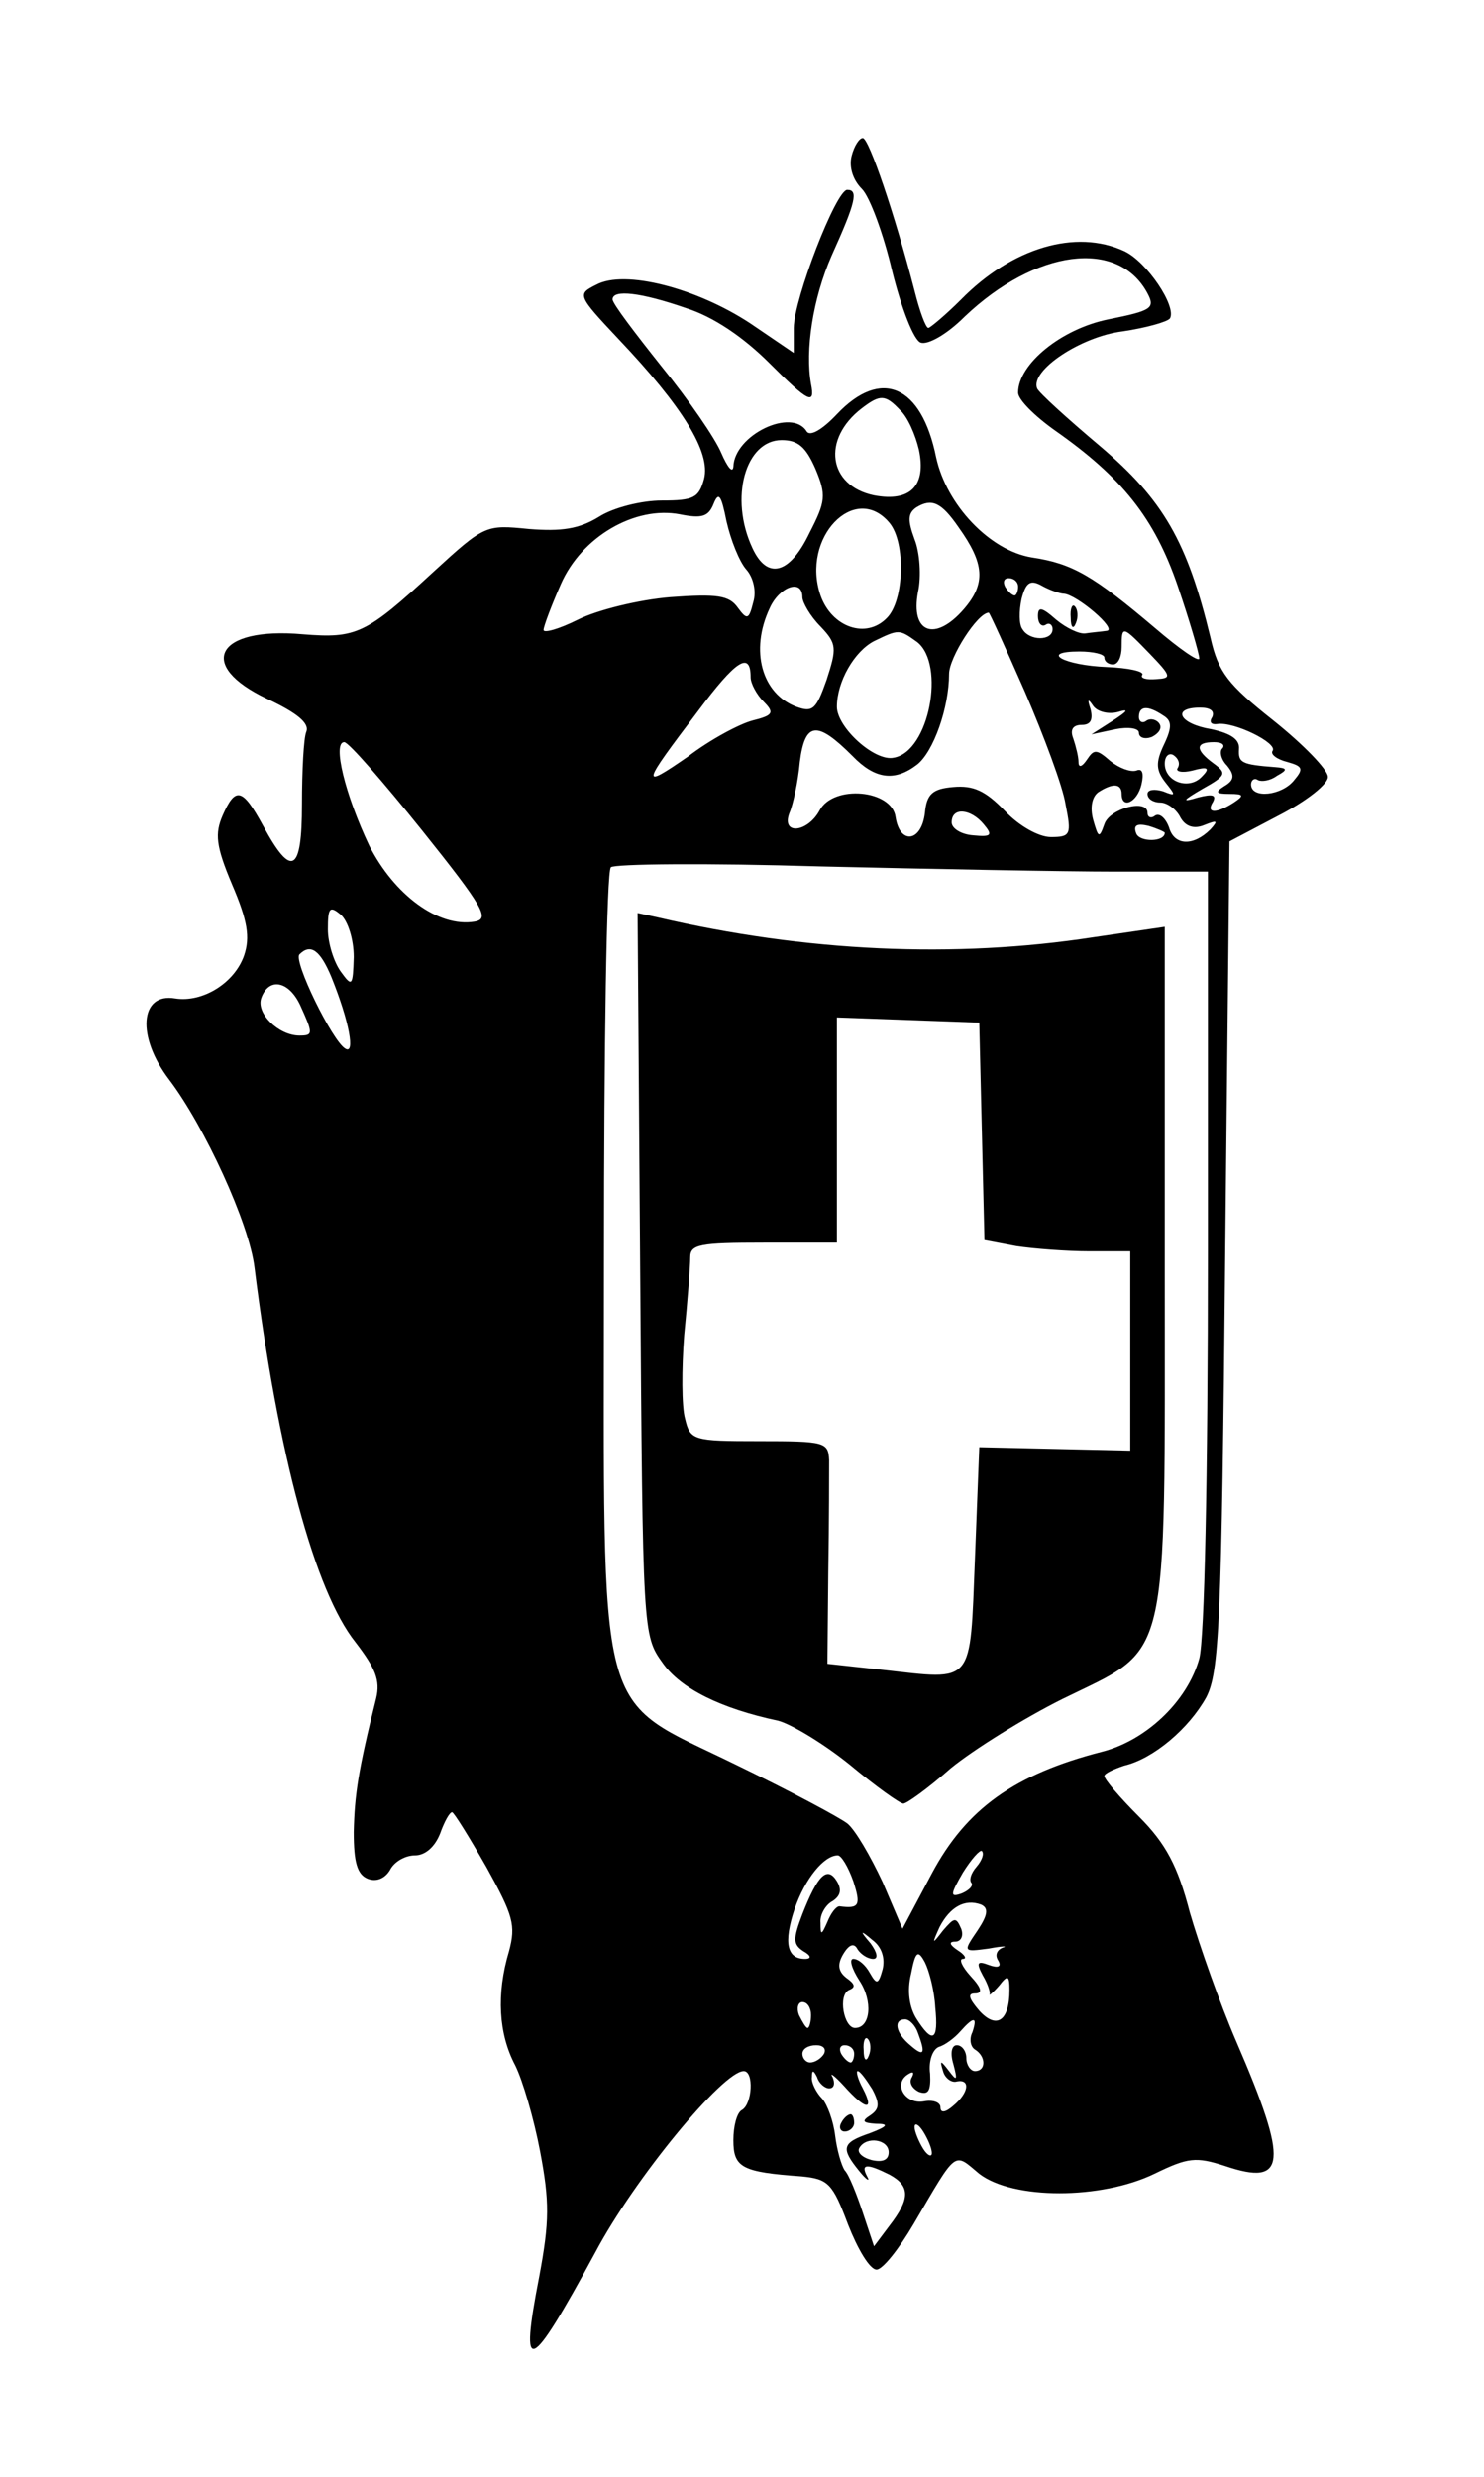<?xml version="1.0" standalone="no"?>
<!DOCTYPE svg PUBLIC "-//W3C//DTD SVG 20010904//EN"
 "http://www.w3.org/TR/2001/REC-SVG-20010904/DTD/svg10.dtd">
<svg version="1.0" xmlns="http://www.w3.org/2000/svg"
 width="172pt" height="287pt" viewBox="0 0 172 287"
 preserveAspectRatio="xMidYMid meet">

<g transform="translate(0,287) scale(0.1,-0.1)"
fill="#000000" stroke="none">
<path d="M987 2689 c-3 -12 1 -27 12 -38 9 -9 25 -52 35 -95 11 -44 25 -80 33
-83 8 -3 30 9 51 30 82 78 178 91 212 27 9 -17 5 -20 -45 -30 -55 -11 -105
-52 -105 -85 0 -8 19 -27 43 -44 77 -54 115 -101 142 -180 14 -41 25 -79 25
-84 0 -5 -23 11 -51 35 -72 61 -96 75 -143 82 -49 8 -99 61 -111 116 -17 84
-64 104 -115 50 -17 -18 -31 -26 -35 -20 -17 28 -84 -4 -85 -41 -1 -8 -7 0
-14 16 -7 17 -38 62 -69 100 -31 39 -57 73 -57 78 0 12 33 8 85 -10 32 -10 67
-34 97 -64 45 -45 53 -49 48 -24 -7 39 2 99 24 149 28 62 31 76 18 76 -13 0
-62 -127 -62 -160 l0 -29 -50 34 c-62 41 -146 63 -179 45 -22 -11 -22 -12 26
-63 74 -78 107 -131 99 -162 -6 -22 -12 -25 -49 -25 -23 0 -56 -8 -73 -19 -23
-14 -43 -17 -81 -14 -50 5 -51 5 -111 -50 -78 -72 -89 -77 -151 -72 -101 9
-124 -36 -41 -75 34 -16 49 -28 45 -38 -3 -7 -5 -45 -5 -84 0 -79 -12 -86 -45
-25 -24 44 -32 46 -47 12 -9 -21 -8 -35 11 -80 18 -42 21 -61 14 -82 -11 -32
-48 -55 -80 -50 -41 7 -45 -44 -7 -94 41 -54 93 -167 99 -218 27 -216 70 -375
117 -434 23 -30 29 -44 24 -65 -21 -84 -25 -112 -26 -155 0 -35 4 -49 16 -54
10 -4 20 0 26 10 5 10 18 17 29 17 12 0 23 10 29 25 5 14 11 25 14 25 2 0 20
-29 40 -64 31 -56 34 -67 26 -97 -15 -50 -12 -96 7 -132 9 -18 22 -63 29 -100
11 -58 11 -81 -1 -145 -23 -118 -12 -114 65 28 45 85 148 210 172 210 12 0 10
-38 -2 -45 -6 -3 -10 -19 -10 -35 0 -32 10 -37 79 -42 31 -3 36 -8 54 -56 11
-28 25 -52 33 -52 7 0 26 24 43 53 51 87 46 83 76 58 39 -30 141 -30 203 0 39
19 48 20 82 9 71 -24 74 3 13 144 -19 44 -43 112 -54 150 -14 54 -28 80 -59
111 -22 22 -40 43 -40 47 0 3 11 8 23 12 34 8 75 43 95 79 15 29 18 82 22 512
l5 480 57 30 c33 17 58 37 57 45 0 8 -28 37 -63 65 -53 42 -64 56 -73 96 -27
112 -55 160 -128 222 -38 32 -71 62 -73 67 -8 21 51 60 99 66 27 4 52 11 55
15 8 14 -27 66 -53 78 -56 26 -130 4 -189 -56 -18 -18 -36 -33 -38 -33 -3 0
-10 19 -16 43 -23 89 -53 177 -60 177 -4 0 -10 -9 -13 -21z m56 -294 c9 -8 18
-29 22 -46 9 -42 -10 -61 -52 -53 -53 11 -61 65 -14 101 21 16 27 16 44 -2z
m-98 -68 c13 -31 12 -38 -7 -75 -23 -48 -49 -54 -66 -17 -27 58 -8 125 34 125
19 0 28 -8 39 -33z m-80 -117 c8 -9 12 -25 8 -38 -5 -20 -7 -21 -18 -6 -10 14
-24 16 -78 12 -37 -3 -85 -15 -107 -26 -22 -11 -40 -16 -40 -12 0 4 9 28 20
53 24 55 86 91 138 81 25 -5 33 -3 39 12 6 15 9 10 15 -20 5 -22 15 -47 23
-56z m246 49 c30 -42 32 -65 6 -95 -33 -38 -62 -28 -53 20 4 18 2 46 -4 61 -8
22 -8 30 2 37 18 11 29 6 49 -23z m-80 5 c19 -23 17 -90 -3 -110 -24 -25 -64
-11 -77 26 -23 67 40 132 80 84z m149 -74 c0 -5 -2 -10 -4 -10 -3 0 -8 5 -11
10 -3 6 -1 10 4 10 6 0 11 -4 11 -10z m53 -8 c15 -1 62 -41 50 -43 -7 -1 -19
-2 -25 -3 -7 -1 -22 6 -34 16 -17 15 -21 15 -21 4 0 -8 4 -13 9 -10 4 3 8 0 8
-5 0 -14 -27 -14 -35 0 -4 5 -4 21 -1 35 5 19 10 23 24 15 9 -5 21 -9 25 -9z
m-303 -4 c0 -6 9 -22 21 -34 19 -20 19 -25 7 -62 -12 -34 -16 -38 -35 -31 -40
15 -54 65 -31 114 11 25 38 35 38 13z m258 -110 c22 -51 44 -110 47 -130 7
-35 6 -38 -17 -38 -14 0 -37 13 -53 30 -23 24 -37 30 -60 28 -24 -2 -31 -8
-33 -30 -4 -34 -29 -37 -34 -5 -4 32 -72 38 -88 8 -14 -26 -45 -29 -35 -3 4 9
10 36 12 59 6 47 20 48 61 7 26 -27 49 -30 75 -10 19 15 37 66 37 105 0 19 33
71 46 71 1 0 20 -42 42 -92z m-125 58 c33 -26 14 -127 -27 -134 -22 -5 -66 35
-66 59 0 29 20 64 43 76 29 14 29 14 50 -1z m270 -14 c25 -26 25 -28 7 -29
-11 -1 -19 1 -16 5 2 4 -16 8 -41 9 -50 2 -79 18 -32 18 16 0 29 -3 29 -7 0
-5 5 -8 10 -8 6 0 10 9 10 20 0 26 1 25 33 -8z m-463 -27 c0 -7 7 -20 15 -28
13 -13 11 -16 -13 -22 -15 -4 -49 -22 -75 -42 -55 -38 -54 -34 12 53 44 59 61
70 61 39z m426 -40 c13 4 11 1 -6 -10 l-25 -16 28 6 c15 3 27 1 27 -4 0 -6 7
-8 15 -5 8 4 12 10 9 15 -3 5 -10 7 -15 4 -5 -4 -9 -1 -9 4 0 13 10 14 28 2
10 -6 11 -13 1 -34 -10 -21 -9 -30 2 -44 12 -15 12 -16 -3 -10 -10 3 -18 2
-18 -3 0 -6 7 -10 15 -10 7 0 18 -7 23 -17 6 -11 16 -14 28 -9 15 6 16 5 7 -5
-20 -20 -42 -19 -48 2 -4 11 -11 17 -16 14 -5 -4 -9 -2 -9 3 0 17 -44 5 -50
-13 -6 -17 -7 -16 -13 5 -4 15 -1 27 6 32 17 11 27 10 27 -2 0 -18 18 -10 23
11 3 13 1 19 -6 16 -7 -2 -20 3 -30 11 -16 14 -19 14 -27 2 -6 -9 -10 -10 -10
-3 0 6 -3 18 -6 27 -4 10 -1 16 10 16 10 0 13 6 10 18 -4 12 -3 13 3 4 5 -7
18 -10 29 -7z m109 -6 c-4 -6 -1 -9 6 -8 19 3 70 -22 64 -31 -3 -4 5 -10 17
-13 18 -5 19 -8 8 -21 -14 -18 -50 -22 -50 -5 0 5 4 8 8 5 4 -2 14 -1 22 5 13
7 12 9 -2 10 -39 3 -43 5 -42 21 1 11 -9 18 -32 23 -37 6 -47 25 -13 25 12 0
17 -4 14 -11z m-916 -131 c72 -90 79 -103 61 -106 -42 -7 -93 31 -122 88 -28
59 -43 120 -29 120 5 0 45 -46 90 -102z m928 95 c-4 -3 -2 -13 5 -20 9 -11 9
-17 -3 -24 -11 -7 -10 -9 6 -9 17 0 17 -2 5 -10 -20 -13 -33 -13 -24 1 4 8 -1
9 -17 5 -20 -6 -19 -4 5 10 27 15 28 18 13 29 -22 16 -22 25 0 25 9 0 13 -3
10 -7z m-52 -23 c-3 -4 5 -6 17 -3 18 5 21 3 11 -7 -15 -16 -43 -6 -43 15 0 9
5 13 10 10 6 -4 8 -10 5 -15z m-225 -65 c11 -13 9 -15 -12 -13 -14 1 -25 8
-25 15 0 18 22 16 37 -2z m210 -10 c0 -11 -29 -11 -33 -1 -4 10 1 12 14 9 10
-3 19 -7 19 -8z m-57 -45 l107 0 0 -437 c0 -270 -4 -452 -10 -475 -14 -50 -62
-95 -113 -108 -101 -26 -157 -66 -197 -141 l-34 -64 -23 54 c-14 30 -32 61
-41 68 -9 7 -67 38 -129 68 -165 81 -153 37 -153 586 0 245 3 449 8 454 4 4
113 5 242 1 129 -3 283 -6 343 -6z m-883 -99 c-1 -34 -2 -35 -15 -17 -8 11
-15 33 -15 49 0 25 2 28 15 17 8 -7 15 -28 15 -49z m-26 -23 c21 -52 28 -91
16 -83 -15 9 -60 101 -53 109 13 13 24 5 37 -26z m-36 -33 c15 -33 15 -35 -1
-35 -24 0 -51 26 -44 44 9 24 32 19 45 -9z m784 -998 c-7 -8 -9 -16 -6 -19 2
-3 -2 -8 -11 -12 -14 -5 -14 -2 1 24 10 16 20 27 22 25 3 -3 0 -11 -6 -18z
m-143 -17 c9 -28 7 -32 -16 -29 -4 0 -10 -8 -14 -18 -7 -16 -8 -16 -8 -1 -1 9
6 21 14 25 9 6 11 13 5 23 -11 18 -22 8 -40 -38 -11 -29 -11 -35 1 -43 9 -5
10 -9 2 -9 -21 0 -25 19 -12 58 12 35 34 62 50 62 4 0 12 -13 18 -30z m144
-57 c-17 -25 -17 -25 13 -21 16 3 23 3 16 1 -7 -3 -9 -9 -5 -15 4 -7 0 -9 -11
-5 -13 5 -15 3 -7 -12 6 -10 9 -20 8 -22 -1 -2 4 2 11 10 10 13 12 12 12 -5 0
-36 -15 -46 -35 -24 -12 14 -14 20 -5 20 9 0 8 6 -5 20 -10 11 -14 20 -9 20 5
0 2 5 -6 10 -9 6 -11 10 -3 10 7 0 10 7 7 15 -6 14 -8 13 -21 -2 -13 -17 -13
-16 -4 4 12 23 29 33 48 26 9 -4 8 -12 -4 -30z m-110 -45 c-5 -18 -7 -18 -15
-4 -5 9 -13 16 -19 16 -5 0 -2 -11 7 -25 16 -24 13 -55 -5 -55 -13 0 -20 38
-7 44 8 3 7 7 -3 14 -9 7 -11 15 -4 27 7 12 13 14 17 6 4 -6 12 -11 18 -11 6
0 5 7 -3 18 -13 15 -12 16 2 4 11 -8 15 -21 12 -34z m61 -44 c4 -39 -3 -43
-22 -13 -8 13 -11 32 -6 52 5 26 8 28 16 13 5 -10 11 -33 12 -52z m-144 -9 c0
-8 -2 -15 -4 -15 -2 0 -6 7 -10 15 -3 8 -1 15 4 15 6 0 10 -7 10 -15z m124
-21 c9 -24 7 -28 -9 -14 -17 14 -20 30 -6 30 5 0 12 -7 15 -16z m63 1 c-4 -8
-2 -17 3 -20 13 -8 13 -25 0 -25 -5 0 -10 7 -10 15 0 8 -5 15 -11 15 -6 0 -8
-9 -4 -22 5 -19 4 -20 -5 -8 -10 13 -11 13 -7 0 2 -8 10 -14 16 -12 16 3 14
-13 -4 -28 -9 -8 -15 -9 -15 -2 0 6 -9 9 -19 7 -22 -4 -36 20 -19 31 6 4 8 3
5 -3 -4 -6 0 -13 8 -17 11 -4 14 1 13 21 -2 15 3 28 10 31 7 2 18 10 25 18 16
18 20 17 14 -1z m-120 -27 c-3 -8 -6 -5 -6 6 -1 11 2 17 5 13 3 -3 4 -12 1
-19z m-52 2 c-3 -5 -10 -10 -16 -10 -5 0 -9 5 -9 10 0 6 7 10 16 10 8 0 12 -4
9 -10z m35 0 c0 -5 -2 -10 -4 -10 -3 0 -8 5 -11 10 -3 6 -1 10 4 10 6 0 11 -4
11 -10z m-29 -40 c6 0 7 6 4 13 -4 6 2 2 13 -10 25 -28 36 -30 22 -3 -6 11 -8
20 -6 20 3 0 10 -10 17 -21 9 -17 8 -23 -2 -30 -11 -7 -9 -9 6 -10 16 0 14 -3
-7 -11 -32 -11 -34 -17 -12 -44 8 -10 13 -13 9 -6 -8 15 0 15 26 2 24 -13 24
-28 0 -59 l-18 -24 -13 39 c-7 21 -16 44 -21 49 -4 6 -9 24 -11 40 -2 17 -9
36 -15 43 -7 7 -13 19 -12 25 0 9 2 8 6 0 2 -7 9 -13 14 -13z m119 -75 c0 -5
-5 -3 -10 5 -5 8 -10 20 -10 25 0 6 5 3 10 -5 5 -8 10 -19 10 -25z m-50 1 c0
-9 -7 -12 -20 -9 -11 3 -17 9 -14 14 8 14 34 10 34 -5z"/>
<path d="M1241 2154 c0 -11 3 -14 6 -6 3 7 2 16 -1 19 -3 4 -6 -2 -5 -13z"/>
<path d="M742 1394 c3 -417 3 -419 26 -451 21 -30 68 -53 134 -67 15 -4 52
-26 83 -51 30 -25 58 -45 62 -45 4 0 29 18 55 41 27 22 85 58 129 80 126 62
119 31 119 499 l0 396 -82 -12 c-162 -25 -334 -17 -506 23 l-23 5 3 -418z
m396 165 l3 -126 37 -7 c20 -3 58 -6 85 -6 l47 0 0 -116 0 -115 -87 2 -88 2
-5 -129 c-6 -148 0 -141 -107 -129 l-64 7 1 106 c1 59 1 117 1 130 -1 21 -5
22 -81 22 -77 0 -80 1 -86 26 -4 14 -4 58 -1 97 4 40 7 80 7 90 0 15 11 17 85
17 l85 0 0 130 0 131 83 -3 82 -3 3 -126z"/>
<path d="M975 410 c-3 -5 -1 -10 4 -10 6 0 11 5 11 10 0 6 -2 10 -4 10 -3 0
-8 -4 -11 -10z"/>
</g>
</svg>
